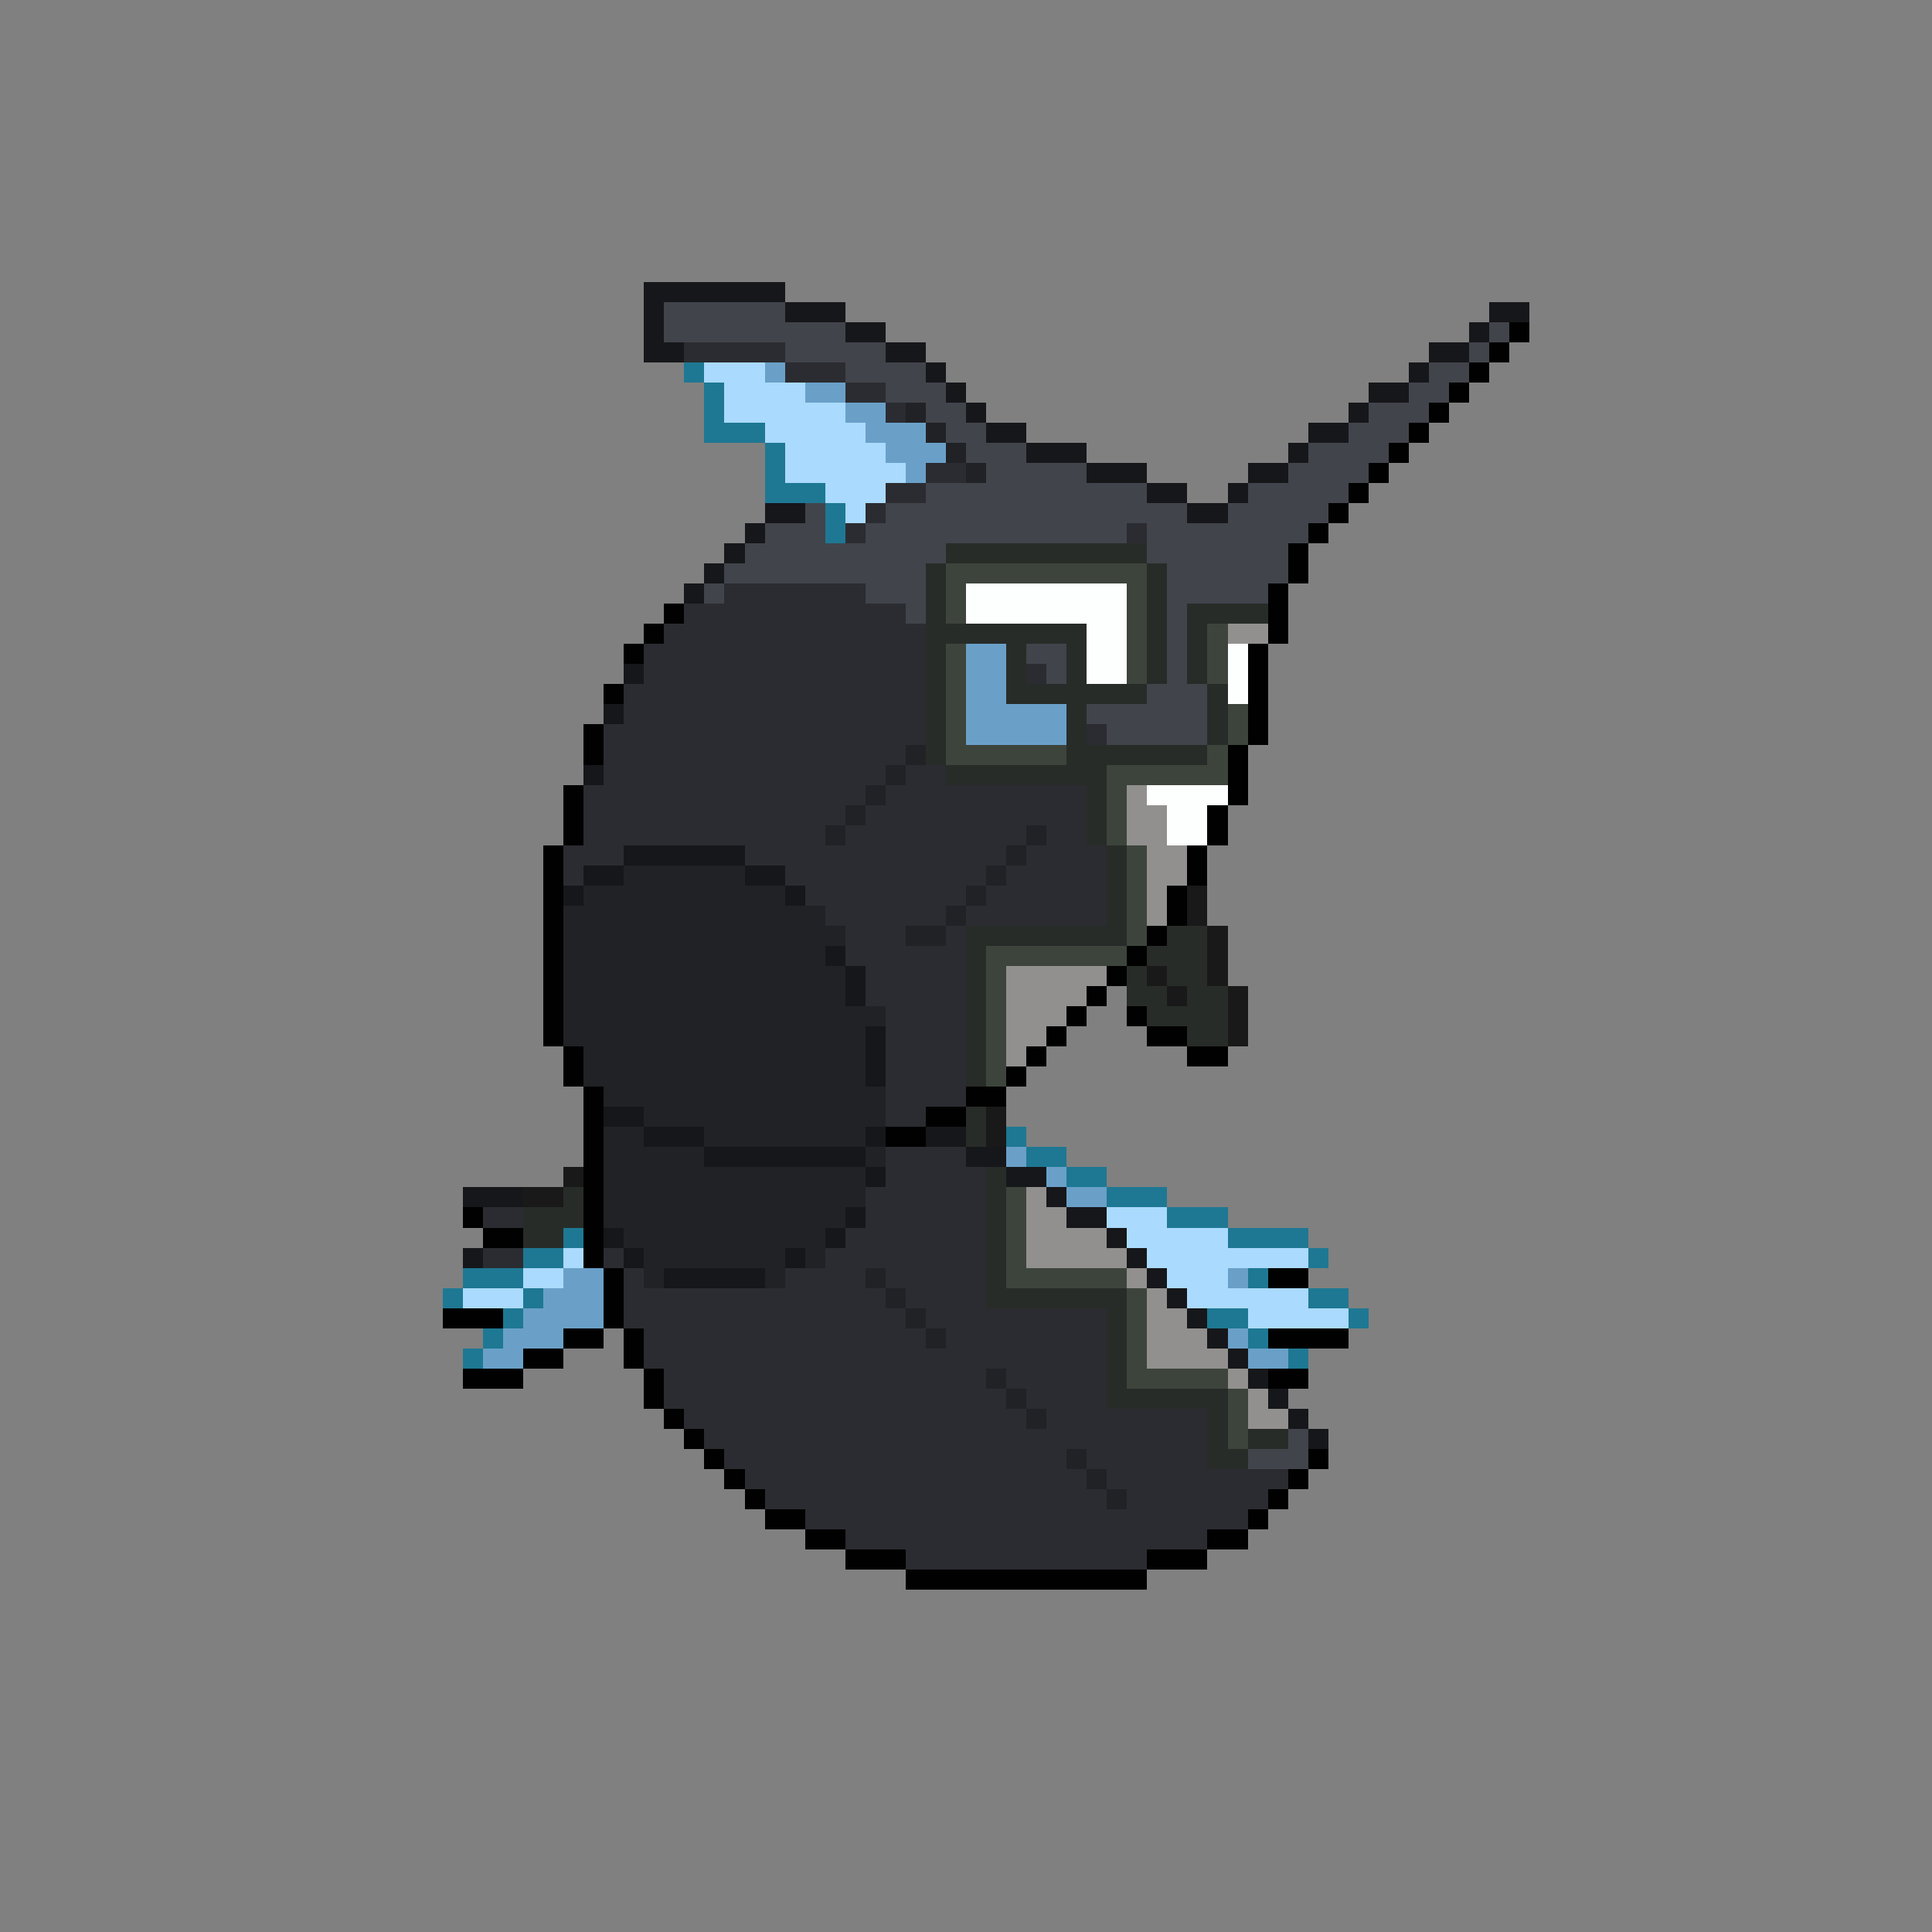 <svg xmlns="http://www.w3.org/2000/svg" viewBox="0 -0.5 96 96" shape-rendering="crispEdges">
<rect x="0" y="-0.5" width="96" height="96" fill="#808080" stroke="none"/>
<path stroke="#16171a" d="M32 14h7M32 15h1M39 15h3M74 15h2M32 16h1M42 16h2M73 16h1M32 17h2M44 17h2M71 17h2M46 18h1M70 18h1M47 19h1M68 19h2M48 20h1M67 20h1M49 21h2M65 21h2M51 22h3M64 22h1M54 23h3M62 23h2M57 24h2M61 24h1M38 25h2M59 25h2M37 26h1M36 27h1M35 28h1M34 29h1M31 33h1M30 35h1M29 38h1M31 42h6M29 43h2M37 43h2M28 44h1M39 44h1M41 47h1M42 48h1M42 49h1M43 51h1M43 52h1M43 53h1M30 55h2M32 56h3M43 56h1M46 56h2M35 57h8M48 57h2M43 58h1M50 58h2M23 59h3M52 59h1M42 60h1M53 60h2M30 61h1M41 61h1M55 61h1M23 62h1M31 62h1M39 62h1M56 62h1M33 63h5M57 63h1M58 64h1M59 65h1M60 66h1M61 67h1M62 68h1M63 69h1M64 70h1M65 71h1" />
<path stroke="#41444b" d="M33 15h6M33 16h9M74 16h1M39 17h5M73 17h1M42 18h4M71 18h2M44 19h3M70 19h2M46 20h2M68 20h3M47 21h2M67 21h3M48 22h3M65 22h4M49 23h5M64 23h4M46 24h11M62 24h5M40 25h1M44 25h15M61 25h5M38 26h3M43 26h13M57 26h8M37 27h10M57 27h7M36 28h10M58 28h6M35 29h1M43 29h3M58 29h5M45 30h1M58 30h1M58 31h1M51 32h2M58 32h1M52 33h1M58 33h1M57 34h3M54 35h6M55 36h5M64 71h1M62 72h3" />
<path stroke="#010101" d="M75 16h1M74 17h1M73 18h1M72 19h1M71 20h1M70 21h1M69 22h1M68 23h1M67 24h1M66 25h1M65 26h1M64 27h1M64 28h1M63 29h1M33 30h1M63 30h1M32 31h1M63 31h1M31 32h1M62 32h1M62 33h1M30 34h1M62 34h1M62 35h1M29 36h1M62 36h1M29 37h1M61 37h1M61 38h1M28 39h1M61 39h1M28 40h1M60 40h1M28 41h1M60 41h1M27 42h1M59 42h1M27 43h1M59 43h1M27 44h1M58 44h1M27 45h1M58 45h1M27 46h1M57 46h1M27 47h1M56 47h1M27 48h1M55 48h1M27 49h1M54 49h1M27 50h1M53 50h1M56 50h1M27 51h1M52 51h1M57 51h2M28 52h1M51 52h1M59 52h2M28 53h1M50 53h1M29 54h1M48 54h2M29 55h1M46 55h2M29 56h1M44 56h2M29 57h1M29 58h1M29 59h1M23 60h1M29 60h1M24 61h2M29 61h1M29 62h1M30 63h1M63 63h2M30 64h1M22 65h3M30 65h1M28 66h2M31 66h1M63 66h4M26 67h2M31 67h1M23 68h3M32 68h1M63 68h2M32 69h1M33 70h1M34 71h1M35 72h1M65 72h1M36 73h1M64 73h1M37 74h1M63 74h1M38 75h2M62 75h1M40 76h2M60 76h2M42 77h3M57 77h3M45 78h12" />
<path stroke="#2b2c31" d="M34 17h5M39 18h3M42 19h2M44 20h1M46 23h2M44 24h2M43 25h1M42 26h1M56 26h1M36 29h7M34 30h11M33 31h13M32 32h14M32 33h14M51 33h1M31 34h15M31 35h15M30 36h16M54 36h1M30 37h15M30 38h14M45 38h2M29 39h14M44 39h10M29 40h13M43 40h11M29 41h12M42 41h9M52 41h2M28 42h3M37 42h13M51 42h4M28 43h1M39 43h10M50 43h5M40 44h8M49 44h6M41 45h6M48 45h7M42 46h3M47 46h1M42 47h6M43 48h5M43 49h5M44 50h4M44 51h4M44 52h4M44 53h4M44 54h4M44 55h2M44 57h4M44 58h5M43 59h6M24 60h2M43 60h6M42 61h7M24 62h2M30 62h1M41 62h8M31 63h1M39 63h4M44 63h5M31 64h13M45 64h4M31 65h14M46 65h9M32 66h14M47 66h8M32 67h23M33 68h16M50 68h5M33 69h17M51 69h4M34 70h17M52 70h8M35 71h25M36 72h17M54 72h6M37 73h17M55 73h9M38 74h17M56 74h7M40 75h22M42 76h18M45 77h12" />
<path stroke="#1e7893" d="M34 18h1M35 19h1M35 20h1M35 21h3M38 22h1M38 23h1M38 24h3M41 25h1M41 26h1M50 56h1M51 57h2M53 58h2M55 59h3M58 60h3M28 61h1M61 61h4M26 62h2M65 62h1M23 63h3M62 63h1M22 64h1M26 64h1M65 64h2M25 65h1M60 65h2M67 65h1M24 66h1M62 66h1M23 67h1M64 67h1" />
<path stroke="#aadafd" d="M35 18h3M36 19h4M36 20h6M38 21h5M39 22h5M39 23h6M41 24h3M42 25h1M55 60h3M56 61h5M28 62h1M57 62h8M26 63h2M58 63h3M23 64h3M59 64h6M62 65h5" />
<path stroke="#6aa0c8" d="M38 18h1M40 19h2M42 20h2M43 21h3M44 22h3M45 23h1M48 32h2M48 33h2M48 34h2M48 35h5M48 36h5M50 57h1M52 58h1M53 59h2M28 63h2M61 63h1M27 64h3M26 65h4M25 66h3M61 66h1M24 67h2M62 67h2" />
<path stroke="#212226" d="M45 20h1M46 21h1M47 22h1M48 23h1M45 37h1M44 38h1M43 39h1M42 40h1M41 41h1M51 41h1M50 42h1M31 43h6M49 43h1M29 44h10M48 44h1M28 45h13M47 45h1M28 46h14M45 46h2M28 47h13M28 48h14M28 49h14M28 50h16M28 51h15M29 52h14M29 53h14M30 54h14M32 55h12M30 56h2M35 56h8M30 57h5M43 57h1M30 58h13M30 59h13M30 60h12M31 61h10M32 62h7M40 62h1M32 63h1M38 63h1M43 63h1M44 64h1M45 65h1M46 66h1M49 68h1M50 69h1M51 70h1M53 72h1M54 73h1M55 74h1" />
<path stroke="#282c28" d="M47 27h10M46 28h1M57 28h1M46 29h1M57 29h1M46 30h1M57 30h1M59 30h4M46 31h8M57 31h1M59 31h1M46 32h1M50 32h1M53 32h1M57 32h1M59 32h1M46 33h1M50 33h1M53 33h1M57 33h1M59 33h1M46 34h1M50 34h7M60 34h1M46 35h1M53 35h1M60 35h1M46 36h1M53 36h1M60 36h1M46 37h1M53 37h7M47 38h8M54 39h1M54 40h1M54 41h1M55 42h1M55 43h1M55 44h1M55 45h1M48 46h8M58 46h2M48 47h1M57 47h3M48 48h1M56 48h1M58 48h2M48 49h1M56 49h2M59 49h2M48 50h1M57 50h4M48 51h1M59 51h2M48 52h1M48 53h1M48 55h1M48 56h1M49 58h1M28 59h1M49 59h1M26 60h3M49 60h1M26 61h2M49 61h1M49 62h1M49 63h1M49 64h7M55 65h1M55 66h1M55 67h1M55 68h1M55 69h6M60 70h1M60 71h1M62 71h2M60 72h2" />
<path stroke="#3d443c" d="M47 28h10M47 29h1M56 29h1M47 30h1M56 30h1M56 31h1M60 31h1M47 32h1M56 32h1M60 32h1M47 33h1M56 33h1M60 33h1M47 34h1M47 35h1M61 35h1M47 36h1M61 36h1M47 37h6M60 37h1M55 38h6M55 39h1M55 40h1M55 41h1M56 42h1M56 43h1M56 44h1M56 45h1M56 46h1M49 47h7M49 48h1M49 49h1M49 50h1M49 51h1M49 52h1M49 53h1M50 59h1M50 60h1M50 61h1M50 62h1M50 63h6M56 64h1M56 65h1M56 66h1M56 67h1M56 68h5M61 69h1M61 70h1M61 71h1" />
<path stroke="#fdffff" d="M48 29h8M48 30h8M54 31h2M54 32h2M61 32h1M54 33h2M61 33h1M61 34h1M57 39h4M58 40h2M58 41h2" />
<path stroke="#91908e" d="M61 31h2M56 39h1M56 40h2M56 41h2M57 42h2M57 43h2M57 44h1M57 45h1M50 48h5M50 49h4M50 50h3M50 51h2M50 52h1M51 59h1M51 60h2M51 61h4M51 62h5M56 63h1M57 64h1M57 65h2M57 66h3M57 67h4M61 68h1M62 69h1M62 70h2" />
<path stroke="#191919" d="M59 44h1M59 45h1M60 46h1M60 47h1M57 48h1M60 48h1M58 49h1M61 49h1M61 50h1M61 51h1M49 55h1M49 56h1M28 58h1M26 59h2" />
</svg>